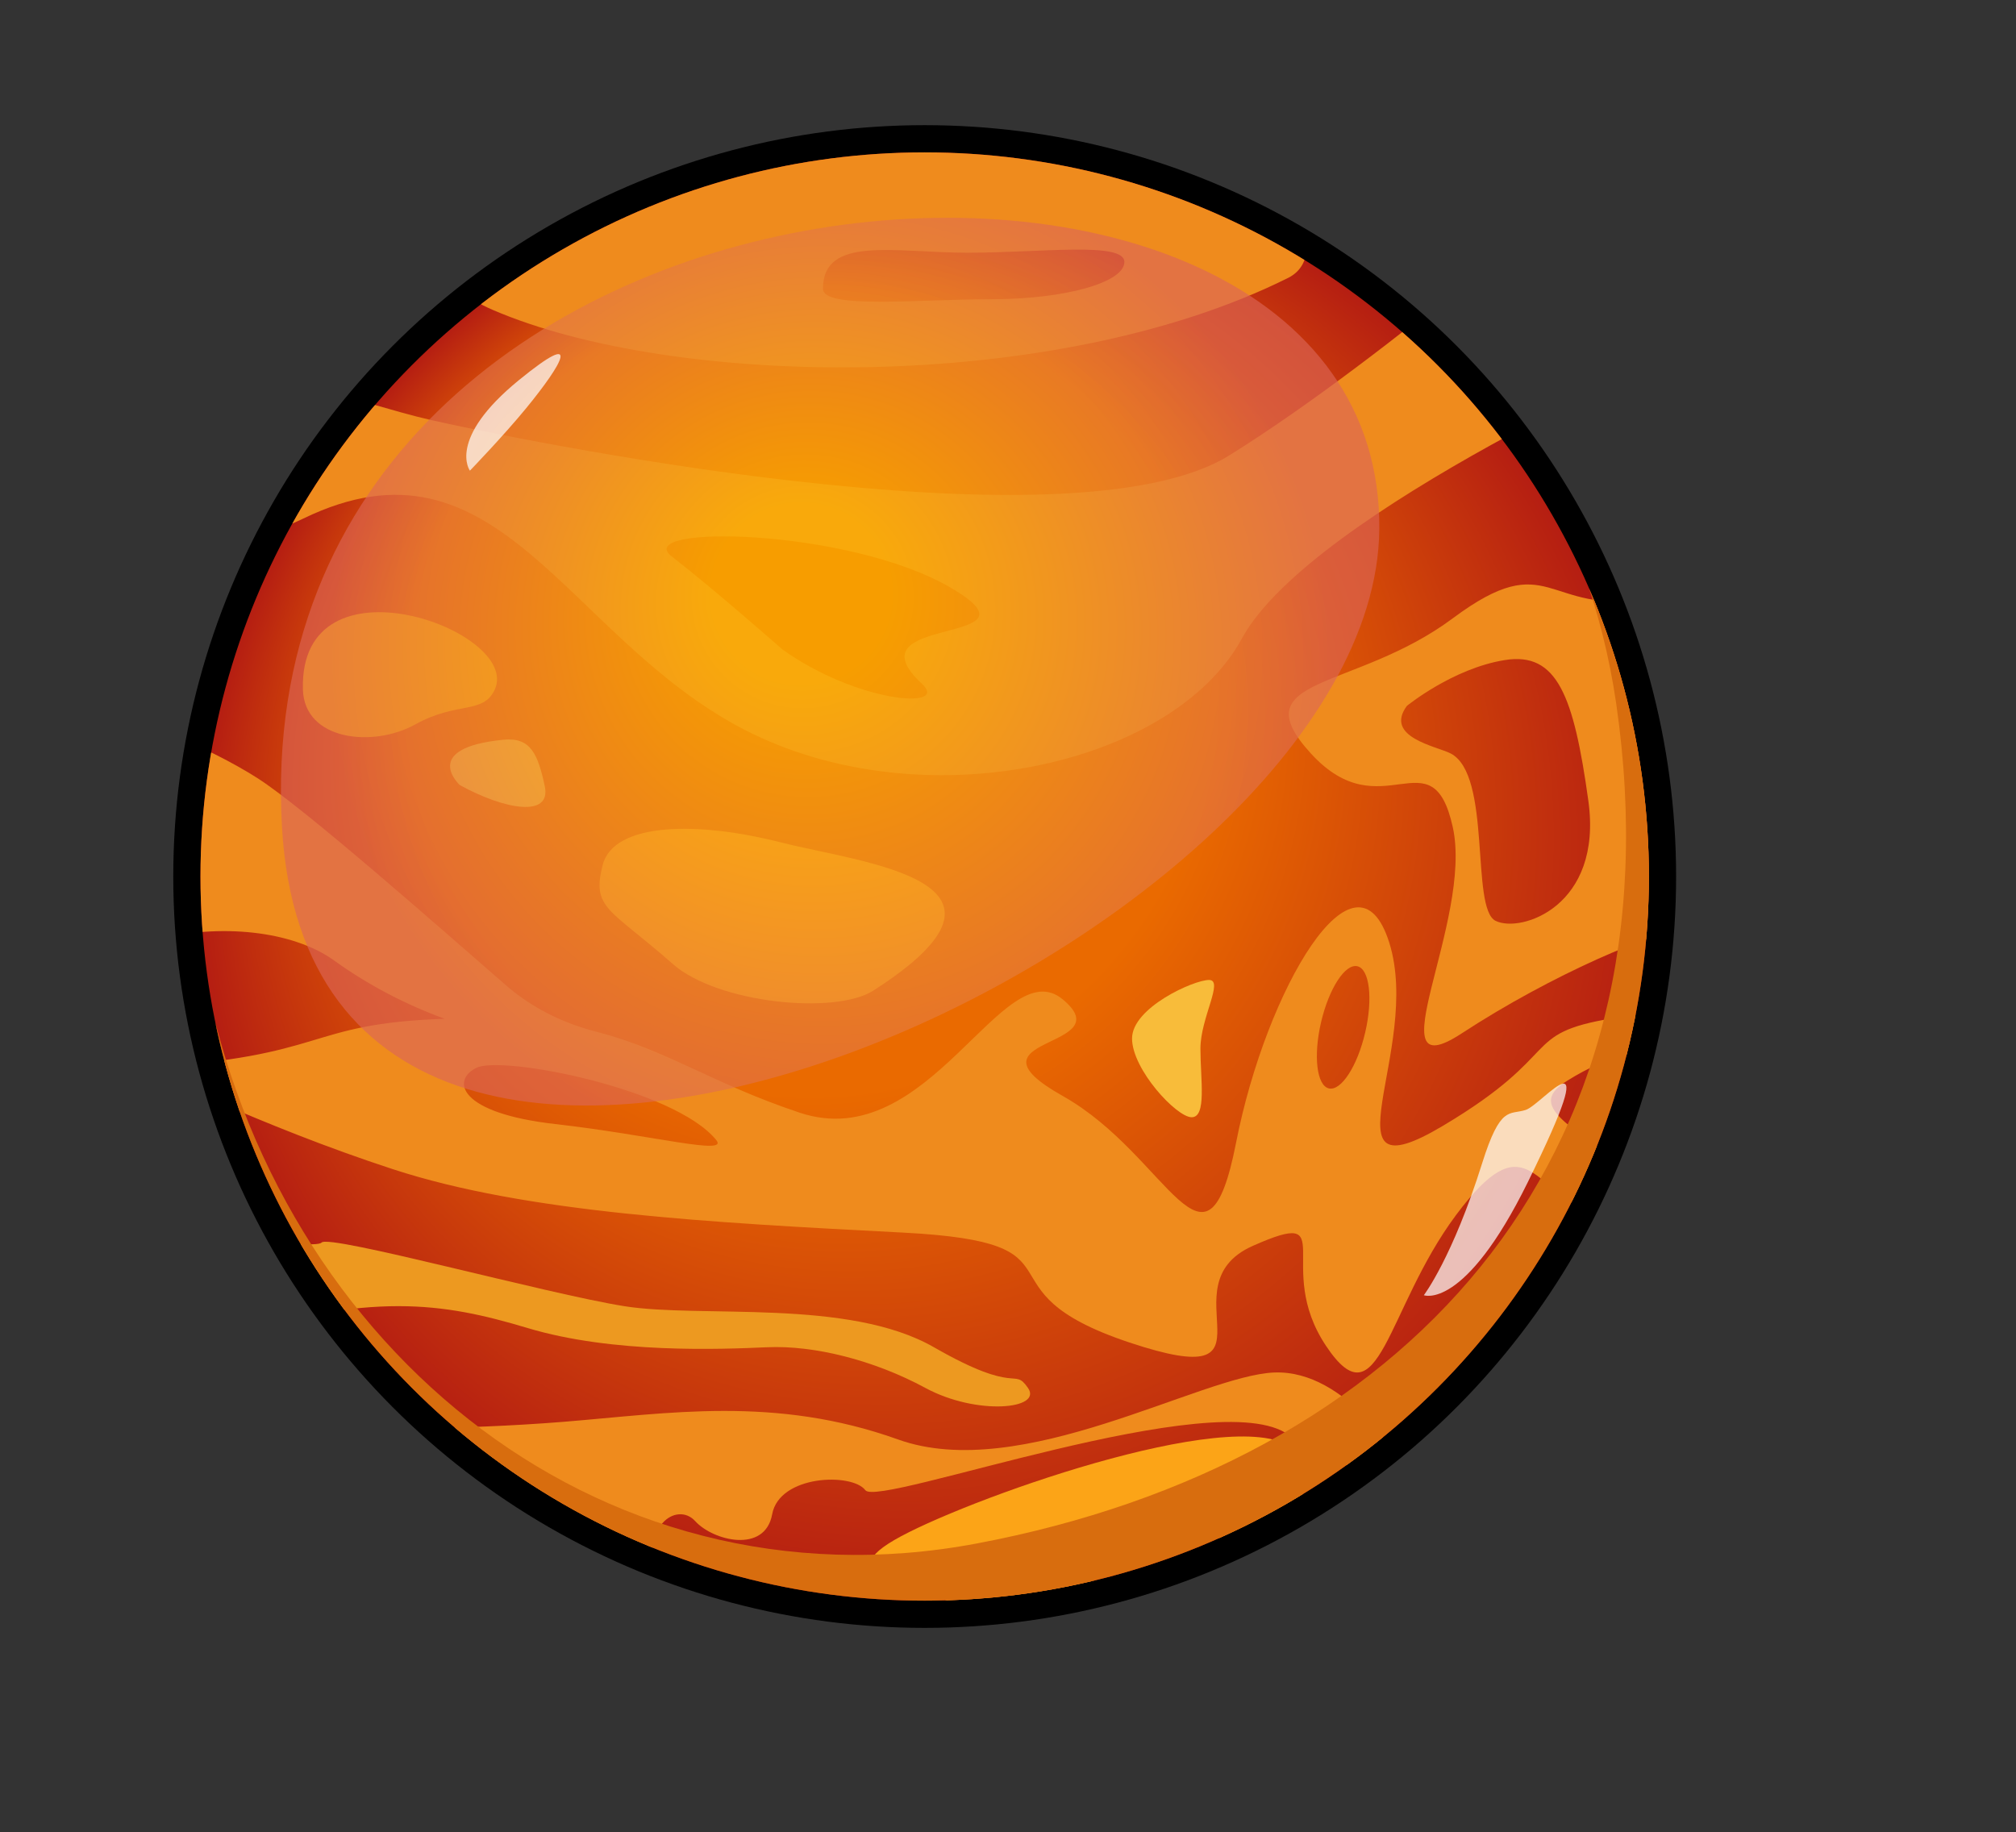 <?xml version="1.0" encoding="utf-8"?>
<!-- Generator: Adobe Illustrator 28.0.0, SVG Export Plug-In . SVG Version: 6.00 Build 0)  -->
<svg version="1.1" id="Шар_1" xmlns="http://www.w3.org/2000/svg" xmlns:xlink="http://www.w3.org/1999/xlink" x="0px" y="0px"
	 viewBox="0 0 703.7 639.63" style="enable-background:new 0 0 703.7 639.63;" xml:space="preserve">
<rect x="0" y="0" width="703.7" height="639.63" fill="#333333" stroke="none"/>
<style type="text/css">
	.st0{fill:#FFFFFF;}
	.st1{fill:#0B0F19;}
	.st2{fill:#B74600;}
	.st3{fill:#F8BC3A;}
	.st4{fill:url(#SVGID_1_);}
	.st5{clip-path:url(#SVGID_00000039112257104193513790000010285364923385926822_);fill:#EF8B1D;}
	.st6{clip-path:url(#SVGID_00000039112257104193513790000010285364923385926822_);fill:#FFB000;}
	.st7{clip-path:url(#SVGID_00000039112257104193513790000010285364923385926822_);fill:#F8BC3A;}
	.st8{clip-path:url(#SVGID_00000039112257104193513790000010285364923385926822_);fill:#FFA310;}
	.st9{clip-path:url(#SVGID_00000039112257104193513790000010285364923385926822_);fill:#ED9920;}
	.st10{clip-path:url(#SVGID_00000039112257104193513790000010285364923385926822_);fill:#FCA417;}
	
		.st11{opacity:0.63;clip-path:url(#SVGID_00000039112257104193513790000010285364923385926822_);fill:url(#SVGID_00000070112931278141966340000012033212618417651846_);}
	.st12{clip-path:url(#SVGID_00000039112257104193513790000010285364923385926822_);}
	.st13{fill:#D86D0E;}
	.st14{opacity:0.7;fill:#FFFFFF;}
	
		.st15{fill:url(#SVGID_00000137851942444069914240000009237424646869614005_);stroke:#000000;stroke-width:19;stroke-miterlimit:10;}
	.st16{fill:url(#SVGID_00000011711881717491492680000003223263879702075311_);}
	.st17{clip-path:url(#SVGID_00000144326664607512128020000003873078947239314593_);fill:#EF8B1D;}
	.st18{clip-path:url(#SVGID_00000144326664607512128020000003873078947239314593_);fill:#FFB000;}
	.st19{clip-path:url(#SVGID_00000144326664607512128020000003873078947239314593_);fill:#F8BC3A;}
	.st20{clip-path:url(#SVGID_00000144326664607512128020000003873078947239314593_);fill:#FFA310;}
	.st21{clip-path:url(#SVGID_00000144326664607512128020000003873078947239314593_);fill:#ED9920;}
	.st22{clip-path:url(#SVGID_00000144326664607512128020000003873078947239314593_);fill:#FCA417;}
	
		.st23{opacity:0.63;clip-path:url(#SVGID_00000144326664607512128020000003873078947239314593_);fill:url(#SVGID_00000085250399199596571740000003516971467900861602_);}
	.st24{clip-path:url(#SVGID_00000144326664607512128020000003873078947239314593_);}
	
		.st25{fill:url(#SVGID_00000068636012345669266650000000313112484603521714_);stroke:#000000;stroke-width:19;stroke-miterlimit:10;}
	.st26{fill:url(#SVGID_00000103950217741773526240000016645365013952702084_);}
	.st27{clip-path:url(#SVGID_00000060723015828031059880000018086812070670242993_);fill:#EF8B1D;}
	.st28{clip-path:url(#SVGID_00000060723015828031059880000018086812070670242993_);fill:#FFB000;}
	.st29{clip-path:url(#SVGID_00000060723015828031059880000018086812070670242993_);fill:#F8BC3A;}
	.st30{clip-path:url(#SVGID_00000060723015828031059880000018086812070670242993_);fill:#FFA310;}
	.st31{clip-path:url(#SVGID_00000060723015828031059880000018086812070670242993_);fill:#ED9920;}
	.st32{clip-path:url(#SVGID_00000060723015828031059880000018086812070670242993_);fill:#FCA417;}
	
		.st33{opacity:0.63;clip-path:url(#SVGID_00000060723015828031059880000018086812070670242993_);fill:url(#SVGID_00000047054694666406629350000014007489880226569912_);}
	.st34{clip-path:url(#SVGID_00000060723015828031059880000018086812070670242993_);}
</style>
<rect x="262.4" y="-2107.25" class="st0" width="1492.49" height="1492.49"/>
<rect x="-1909.92" y="-526.05" class="st1" width="1000" height="1000"/>
<g>
	<circle class="st2" cx="-7" cy="-261.15" r="252.79"/>
	<path class="st3" d="M230.62-510.07c0,0-75.11,66.96-131.25,101.88c-56.14,34.92-253.4-6.55-278.87-12.35
		c-25.48-5.8-62.94-21.66-88.45-11.01l-47.1,40.7c0,0,22.95,37.86,91.09,4.77c68.14-33.09,91.52,41.11,153.62,73.46
		c62.1,32.34,149.78,12.93,174.04-31.59c24.25-44.52,155.91-101.84,155.91-101.84L230.62-510.07z M-7.99-328.47
		c9.95,9.21-22.54,6.7-48.65-11.93c0,0-24.13-21.26-38.63-32.46c-14.5-11.2,61.35-10.01,97.16,10.77
		C37.7-341.3-34.62-353.12-7.99-328.47z"/>
	<path class="st3" d="M-224.04-326.48c0.48,17.9,24.5,20.41,39.19,12.25s23.69-3.44,27.76-12.14
		C-147.45-346.94-225.35-375.2-224.04-326.48z"/>
	<path class="st3" d="M-169.29-293.09c15.57,8.6,32.06,11.52,29.67,0.4s-4.85-17.16-14.43-16.21
		C-183.36-305.99-169.29-293.09-169.29-293.09z"/>
	<path class="st3" d="M98.34-518.94c-13.63,0-235.07,10.86-235.07,10.86c-12.39,13.2-58.75,32.86-21.06,49.12
		c63.17,27.25,195.71,29.73,277.63-11.15C138.81-479.57,111.96-518.94,98.34-518.94z M16.24-462.67c-25.65,0-58.76,3.53-58.76-3.65
		c0-18.68,24.93-12.59,50.58-12.59c25.65,0,54.63-3.95,54.63,3.23C62.69-468.5,41.9-462.67,16.24-462.67z"/>
	<path class="st3" d="M89.25-201.08c0,10.76,2.25,23.96-3.06,23.96s-20.81-16.73-20.81-27.49c0-10.76,21.55-20.43,26.86-20.43
		S89.25-211.84,89.25-201.08z"/>
	<path class="st3" d="M-24.98-221.3c-13.23,8.47-54.29,4.45-69.89-9.28c-22.11-19.47-28.44-19.29-24.55-34.52
		s33.59-15.26,62.14-7.98S35.25-259.87-24.98-221.3z"/>
	<path class="st3" d="M-253.6-99.79c53.57-16.42,78.19-12.69,108.04-3.73s67.25,7.41,83.62,6.69s37.26,4.5,55.17,14.2
		s41.04,7.46,35.82,0c-5.22-7.46-2.98,2.94-32.83-14.2s-81.17-10.05-108.12-14.34c-26.94-4.29-102.99-25.18-105.63-22.2
		s-59.36-5.97-59.36-5.97L-253.6-99.79z"/>
	<path class="st3" d="M124.1-58.41C112.91-80.05,18.89-47.97-12.45-32.3S-14.69-15.13,20.38-1.7c0,0,69.39-10.45,70.28-11.94
		S135.29-36.77,124.1-58.41z M95.12-29.61C82.48-17.47,21.31-7.77,15.71-18.59c-5.6-10.82,15.19-11.67,34.35-15.11
		C89.57-40.77,102.21-36.42,95.12-29.61z"/>
	<path class="st3" d="M245.79-358.03c-36.41,5.83-34.24-18.74-68.47,6.75c-34.23,25.49-74.29,20.06-49.52,47.17
		c24.76,27.11,42.24-7.12,49.52,25.65c7.28,32.77-28.08,92.49,3.08,72.1c31.15-20.39,68.3-36.41,79.22-36.41
		C270.54-242.77,245.79-358.03,245.79-358.03z M192.27-245.68c-8.83-4.37-1.21-50.98-15.68-58.43c-4.88-2.51-23.31-5.66-15.29-16.59
		c0,0,16.02-13.11,34.23-16.02c18.21-2.91,24.03,12.38,29.13,49.16C229.76-250.78,201.1-241.31,192.27-245.68z"/>
	<path class="st3" d="M-100.08-13.83c-6.93-20.79,6.64-29.25,12.94-22.32c6.3,6.93,24.38,11.42,26.89-2.37s27.91-14.56,32.53-8.4
		s123.2-37.72,147.82-19.25s39.2,9.86,39.2,9.86s-18.7-32.75-44.35-31.7S26.69-49.24-16.29-64.64s-80.16-9.12-116.88-6.16
		s-71.59,2.31-71.59,2.31L-100.08-13.83z"/>
	<path class="st3" d="M233.08-211.66c-32.56,5.42-16.28,12.02-59.3,37.6c-43.02,25.58-6.98-26.74-18.6-63.95
		c-11.63-37.21-43.02,16.28-53.49,69.77c-10.47,53.49-23.26,4.65-60.47-16.28s20.93-16.28,0-33.72
		c-20.93-17.44-46.51,54.65-91.86,39.53c-30.49-10.16-46.26-21.9-70.99-28.27c-10.46-2.69-20.38-7.29-28.85-14
		c-1.07-0.85-2.11-1.71-3.12-2.59c-23.47-20.41-70.03-61.54-86.34-71.95c-16.31-10.41-49.03-25.22-50.24-15.42
		c-1.21,9.8,10.47,72.67,10.47,72.67l3.84-0.82c22.86-5.72,48.18-3.27,62.87,7.35c11.68,8.43,24.9,15.31,38.45,20.25
		c-49.39,1.72-39.74,13.19-105.16,17.08c0,0,40.7,20.29,87.21,35.47c46.51,15.18,110.47,18.6,177.91,22.09
		c67.44,3.49,23.26,19.77,79.07,38.37s11.63-19.77,43.02-33.72c31.4-13.95,6.98,6.98,25.58,34.88c18.6,27.91,20.93-12.79,45.35-45.6
		c24.42-32.81,26.74-9.05,46.51-1.13c8.29,3.32,16.58-1.02,24.1-8.85c-33.28-22.25-45.83-28.17-31.71-36.99
		c14.96-9.35,27.57-11.68,37.86-9.35c4.9,1.11,11.7,4.24,17.48,7.46c0.38-0.9,0.75-1.78,1.11-2.64
		C283.08-217.08,265.63-217.08,233.08-211.66z M-135.97-174.74c-33.84-3.83-36.39-15.32-27.45-19.66
		c8.94-4.34,68.85,7.18,83.63,25.2C-75.17-163.59-102.13-170.91-135.97-174.74z M146.76-206.71c-2.74,11.78-8.42,20.52-12.67,19.53
		s-5.48-11.34-2.73-23.12s8.42-20.52,12.67-19.53C148.28-228.84,149.51-218.49,146.76-206.71z"/>
	<path class="st3" d="M232.48-376.77c-17.35,4.86-30.43-3.47-40.19,0c-9.76,3.47-29.19-2.08-12.54-14.57
		c16.65-12.49,39.55-15.26,39.55-15.26L232.48-376.77z"/>
</g>
<g>
	
		<radialGradient id="SVGID_1_" cx="616.76" cy="-263.583" r="252.791" fx="526.365" fy="-406.799" gradientUnits="userSpaceOnUse">
		<stop  offset="0.554" style="stop-color:#EA6A00"/>
		<stop  offset="1" style="stop-color:#B51E12"/>
	</radialGradient>
	<circle class="st4" cx="616.76" cy="-263.58" r="252.79"/>
	<g>
		<defs>
			<circle id="SVGID_00000165928523627925968170000001246601887055109270_" cx="669.82" cy="-263.58" r="252.79"/>
		</defs>
		<clipPath id="SVGID_00000111155177147032906160000001490493601583444918_">
			<use xlink:href="#SVGID_00000165928523627925968170000001246601887055109270_"  style="overflow:visible;"/>
		</clipPath>
		<path style="clip-path:url(#SVGID_00000111155177147032906160000001490493601583444918_);fill:#EF8B1D;" d="M907.44-512.51
			c0,0-75.11,66.96-131.25,101.88c-56.14,34.92-253.4-6.55-278.87-12.35c-25.48-5.8-62.94-21.66-88.45-11.01l-77.58-4.92
			c0,0,53.43,83.48,121.57,50.39c68.14-33.09,91.52,41.11,153.62,73.46s149.78,12.93,174.04-31.59
			c24.25-44.52,155.91-101.84,155.91-101.84L907.44-512.51z M668.83-330.9c9.95,9.21-22.54,6.7-48.65-11.93
			c0,0-24.13-21.26-38.63-32.46c-14.5-11.2,61.35-10.01,97.16,10.77C714.52-343.73,642.2-355.55,668.83-330.9z"/>
		<path style="clip-path:url(#SVGID_00000111155177147032906160000001490493601583444918_);fill:#FFB000;" d="M452.78-328.91
			c0.48,17.9,24.5,20.41,39.19,12.25c14.7-8.17,23.69-3.44,27.76-12.14C529.37-349.37,451.47-377.64,452.78-328.91z"/>
		<path style="clip-path:url(#SVGID_00000111155177147032906160000001490493601583444918_);fill:#F8BC3A;" d="M507.53-295.52
			c15.57,8.6,32.06,11.52,29.67,0.4c-2.39-11.12-4.85-17.16-14.43-16.21C493.46-308.43,507.53-295.52,507.53-295.52z"/>
		<path style="clip-path:url(#SVGID_00000111155177147032906160000001490493601583444918_);fill:#EF8B1D;" d="M775.16-521.37
			c-13.63,0-235.07,10.86-235.07,10.86c-12.39,13.2-58.75,32.86-21.06,49.12c63.17,27.25,195.71,29.73,277.63-11.15
			C815.63-482,788.78-521.37,775.16-521.37z M693.06-465.11c-25.65,0-58.76,3.53-58.76-3.65c0-18.68,24.92-12.59,50.58-12.59
			c25.65,0,54.63-3.95,54.63,3.23C739.52-470.93,718.72-465.11,693.06-465.11z"/>
		<path style="clip-path:url(#SVGID_00000111155177147032906160000001490493601583444918_);fill:#F8BC3A;" d="M766.07-203.51
			c0,10.76,2.25,23.96-3.06,23.96s-20.81-16.73-20.81-27.49c0-10.76,21.55-20.43,26.86-20.43S766.07-214.27,766.07-203.51z"/>
		<path style="clip-path:url(#SVGID_00000111155177147032906160000001490493601583444918_);fill:#FFA310;" d="M651.84-223.73
			c-13.23,8.47-54.29,4.45-69.89-9.28c-22.11-19.47-28.44-19.29-24.55-34.52s33.59-15.26,62.14-7.98
			C648.09-268.22,712.07-262.31,651.84-223.73z"/>
		<path style="clip-path:url(#SVGID_00000111155177147032906160000001490493601583444918_);fill:#ED9920;" d="M423.22-102.22
			c53.57-16.42,78.19-12.69,108.04-3.73c29.85,8.95,67.25,7.41,83.62,6.69c16.37-0.72,37.26,4.5,55.17,14.2s41.04,7.46,35.82,0
			c-5.22-7.46-2.98,2.94-32.83-14.2s-81.17-10.05-108.12-14.34c-26.94-4.29-102.99-25.18-105.63-22.2
			c-2.65,2.98-59.36-5.97-59.36-5.97L423.22-102.22z"/>
		<path style="clip-path:url(#SVGID_00000111155177147032906160000001490493601583444918_);fill:#FCA417;" d="M800.92-60.85
			C789.73-82.49,695.71-50.4,664.37-34.73s-2.24,17.16,32.83,30.59c0,0,69.39-10.45,70.28-11.94S812.12-39.21,800.92-60.85z
			 M771.94-32.04c-12.64,12.13-73.81,21.84-79.4,11.02c-5.6-10.82,15.19-11.67,34.35-15.11C766.39-43.21,779.03-38.85,771.94-32.04z
			"/>
		<path style="clip-path:url(#SVGID_00000111155177147032906160000001490493601583444918_);fill:#EF8B1D;" d="M922.61-360.47
			c-36.41,5.83-34.24-18.74-68.47,6.75c-34.23,25.49-74.29,20.06-49.52,47.17c24.76,27.11,42.24-7.12,49.52,25.65
			c7.28,32.77-28.08,92.49,3.08,72.1c31.15-20.39,68.3-36.41,79.22-36.41C947.36-245.2,922.61-360.47,922.61-360.47z M869.09-248.12
			c-8.83-4.37-1.21-50.98-15.68-58.43c-4.88-2.51-23.31-5.66-15.29-16.59c0,0,16.02-13.11,34.23-16.02
			c18.21-2.91,24.03,12.38,29.13,49.16C906.58-253.21,877.92-243.75,869.09-248.12z"/>
		<path style="clip-path:url(#SVGID_00000111155177147032906160000001490493601583444918_);fill:#EF8B1D;" d="M576.74-16.26
			c-6.93-20.79,6.64-29.25,12.94-22.32c6.3,6.93,24.38,11.42,26.89-2.37c2.51-13.79,27.91-14.56,32.53-8.4s123.2-37.72,147.82-19.25
			c24.62,18.48,39.2,9.86,39.2,9.86s-18.7-32.75-44.35-31.7s-88.27,38.78-131.25,23.38s-80.16-9.12-116.88-6.16
			s-71.59,2.31-71.59,2.31L576.74-16.26z"/>
		<path style="clip-path:url(#SVGID_00000111155177147032906160000001490493601583444918_);fill:#EF8B1D;" d="M909.9-214.1
			c-32.56,5.42-16.28,12.02-59.3,37.6c-43.02,25.58-6.98-26.74-18.6-63.95c-11.63-37.21-43.02,16.28-53.49,69.77
			c-10.47,53.49-23.26,4.65-60.47-16.28s20.93-16.28,0-33.72c-20.93-17.44-46.51,54.65-91.86,39.53
			c-30.49-10.16-46.26-21.9-70.99-28.27c-10.46-2.69-20.38-7.29-28.85-14c-1.07-0.85-2.11-1.71-3.12-2.59
			c-23.47-20.41-70.03-61.54-86.34-71.95c-16.31-10.41-49.03-25.22-50.24-15.42c-1.21,9.8,10.47,72.67,10.47,72.67l3.84-0.82
			c22.86-5.72,48.18-3.27,62.87,7.35c11.68,8.43,24.9,15.31,38.45,20.25c-49.39,1.72-39.74,13.19-105.16,17.08
			c0,0,40.7,20.29,87.21,35.47c46.51,15.18,110.47,18.6,177.91,22.09c67.44,3.49,23.26,19.77,79.07,38.37s11.63-19.77,43.02-33.72
			c31.4-13.95,6.98,6.98,25.58,34.88c18.6,27.91,20.93-12.79,45.35-45.6c24.42-32.81,26.74-9.05,46.51-1.13
			c8.29,3.32,16.58-1.02,24.1-8.85c-33.28-22.25-45.83-28.17-31.71-36.99c14.96-9.35,27.57-11.68,37.86-9.35
			c4.9,1.11,11.7,4.24,17.48,7.46c0.38-0.9,0.75-1.78,1.11-2.64C959.9-219.52,942.45-219.52,909.9-214.1z M540.86-177.18
			c-33.84-3.83-36.39-15.32-27.45-19.66c8.94-4.34,68.85,7.18,83.63,25.2C601.65-166.02,574.69-173.35,540.86-177.18z
			 M823.58-209.15c-2.74,11.78-8.42,20.52-12.67,19.53s-5.48-11.34-2.73-23.12s8.42-20.52,12.67-19.53
			C825.1-231.28,826.33-220.92,823.58-209.15z"/>
		
			<radialGradient id="SVGID_00000034796396220184919710000006777361362577180041_" cx="741.224" cy="-341.903" r="174.293" fx="728.862" fy="-370.836" gradientUnits="userSpaceOnUse">
			<stop  offset="0.178" style="stop-color:#FFBC00"/>
			<stop  offset="1" style="stop-color:#DD6657"/>
		</radialGradient>
		
			<path style="opacity:0.63;clip-path:url(#SVGID_00000111155177147032906160000001490493601583444918_);fill:url(#SVGID_00000034796396220184919710000006777361362577180041_);" d="
			M549.9-284.07c-14.18-248.5,384.91-274.22,383.02-103.87C931.31-243.35,561.7-77.29,549.9-284.07z"/>
		<g style="clip-path:url(#SVGID_00000111155177147032906160000001490493601583444918_);">
			<path class="st13" d="M738.15-524.33c132.14-18.46,258.31,71.35,277.55,204.16c23.32,160.99-75.09,265.13-223.08,293.1
				c-133.95,25.31-248.83-71.9-271.1-206.4c-21.92-132.39,73.03-263.65,204.06-288.78c-138.14,26.3-230.75,158.22-207.65,297.71
				C541.37-82.95,675.16,12.83,816.76-10.62s237.37-157.24,213.92-298.83C1007.58-448.94,877.39-543.96,738.15-524.33z"/>
			<path class="st0" d="M627.36-534.01c2.1-0.35,4.2-0.67,6.3-0.96C631.57-534.68,629.47-534.36,627.36-534.01z"/>
			<path class="st0" d="M621.09-532.89c2.08-0.4,4.17-0.77,6.27-1.12C625.26-533.67,623.17-533.29,621.09-532.89z"/>
		</g>
	</g>
	<path class="st14" d="M551.48-436.91c-25.34,20.66-17.14,31.64-17.14,31.64s11.75-12.18,19.64-21.81
		C566.71-442.58,573.92-455.19,551.48-436.91z"/>
</g>
<g>
	
		<radialGradient id="SVGID_00000012469329854829232570000014464456727883943321_" cx="-1425.212" cy="-39.97" r="252.791" fx="-1515.607" fy="-183.186" gradientUnits="userSpaceOnUse">
		<stop  offset="0.554" style="stop-color:#EA6A00"/>
		<stop  offset="1" style="stop-color:#B51E12"/>
	</radialGradient>
	
		<circle style="fill:url(#SVGID_00000012469329854829232570000014464456727883943321_);stroke:#000000;stroke-width:19;stroke-miterlimit:10;" cx="-1425.21" cy="-39.97" r="252.79"/>
	
		<radialGradient id="SVGID_00000120540267059494903160000006634335757136522396_" cx="-1425.212" cy="-39.97" r="252.791" fx="-1515.607" fy="-183.186" gradientUnits="userSpaceOnUse">
		<stop  offset="0.554" style="stop-color:#EA6A00"/>
		<stop  offset="1" style="stop-color:#B51E12"/>
	</radialGradient>
	<circle style="fill:url(#SVGID_00000120540267059494903160000006634335757136522396_);" cx="-1425.21" cy="-39.97" r="252.79"/>
	<g>
		<defs>
			<circle id="SVGID_00000171683151514629832380000000333887336241536131_" cx="-1425.21" cy="-39.97" r="252.79"/>
		</defs>
		<clipPath id="SVGID_00000072993569038513089500000007407029595004030640_">
			<use xlink:href="#SVGID_00000171683151514629832380000000333887336241536131_"  style="overflow:visible;"/>
		</clipPath>
		<path style="clip-path:url(#SVGID_00000072993569038513089500000007407029595004030640_);fill:#EF8B1D;" d="M-1187.59-288.89
			c0,0-75.11,66.96-131.25,101.88c-56.14,34.92-253.4-6.55-278.87-12.35c-25.48-5.8-62.94-21.66-88.45-11.01l-77.58-4.92
			c0,0,53.43,83.48,121.57,50.39c68.14-33.09,91.52,41.11,153.62,73.46c62.1,32.34,149.78,12.93,174.04-31.59
			c24.25-44.52,155.91-101.84,155.91-101.84L-1187.59-288.89z M-1426.2-107.29c9.95,9.21-22.54,6.7-48.65-11.93
			c0,0-24.13-21.26-38.63-32.46s61.35-10.01,97.16,10.77C-1380.51-120.12-1452.83-131.94-1426.2-107.29z"/>
		<path style="clip-path:url(#SVGID_00000072993569038513089500000007407029595004030640_);fill:#FFB000;" d="M-1642.25-105.3
			c0.48,17.9,24.5,20.41,39.19,12.25c14.7-8.17,23.69-3.44,27.76-12.14C-1565.66-125.76-1643.56-154.02-1642.25-105.3z"/>
		<path style="clip-path:url(#SVGID_00000072993569038513089500000007407029595004030640_);fill:#F8BC3A;" d="M-1587.5-71.91
			c15.57,8.6,32.06,11.52,29.67,0.4s-4.85-17.16-14.43-16.21C-1601.57-84.82-1587.5-71.91-1587.5-71.91z"/>
		<path style="clip-path:url(#SVGID_00000072993569038513089500000007407029595004030640_);fill:#EF8B1D;" d="M-1319.87-297.76
			c-13.63,0-235.07,10.86-235.07,10.86c-12.39,13.2-58.75,32.86-21.06,49.12c63.17,27.25,195.71,29.73,277.63-11.15
			C-1279.4-258.39-1306.25-297.76-1319.87-297.76z M-1401.97-241.49c-25.65,0-58.76,3.53-58.76-3.65
			c0-18.68,24.92-12.59,50.58-12.59c25.65,0,54.63-3.95,54.63,3.23C-1355.52-247.32-1376.31-241.49-1401.97-241.49z"/>
		<path style="clip-path:url(#SVGID_00000072993569038513089500000007407029595004030640_);fill:#F8BC3A;" d="M-1328.96,20.1
			c0,10.76,2.25,23.96-3.06,23.96s-20.81-16.73-20.81-27.49s21.55-20.43,26.86-20.43C-1320.67-3.86-1328.96,9.34-1328.96,20.1z"/>
		<path style="clip-path:url(#SVGID_00000072993569038513089500000007407029595004030640_);fill:#FFA310;" d="M-1443.19-0.12
			c-13.23,8.47-54.29,4.45-69.89-9.28c-22.11-19.47-28.44-19.29-24.55-34.52c3.88-15.22,33.59-15.26,62.14-7.98
			S-1382.96-38.69-1443.19-0.12z"/>
		<path style="clip-path:url(#SVGID_00000072993569038513089500000007407029595004030640_);fill:#ED9920;" d="M-1671.81,121.39
			c53.57-16.42,78.19-12.69,108.04-3.73c29.85,8.95,67.25,7.41,83.62,6.69s37.26,4.5,55.17,14.2c17.91,9.7,41.04,7.46,35.82,0
			c-5.22-7.46-2.98,2.94-32.83-14.2c-29.85-17.14-81.17-10.05-108.12-14.34c-26.94-4.29-102.99-25.18-105.63-22.2
			c-2.65,2.98-59.36-5.97-59.36-5.97L-1671.81,121.39z"/>
		<path style="clip-path:url(#SVGID_00000072993569038513089500000007407029595004030640_);fill:#FCA417;" d="M-1294.11,162.77
			c-11.19-21.64-105.21,10.45-136.55,26.12s-2.24,17.16,32.83,30.59c0,0,69.39-10.45,70.28-11.94
			C-1326.66,206.04-1282.92,184.41-1294.11,162.77z M-1323.09,191.57c-12.64,12.13-73.81,21.84-79.4,11.02s15.19-11.67,34.35-15.11
			C-1328.64,180.41-1316,184.76-1323.09,191.57z"/>
		<path style="clip-path:url(#SVGID_00000072993569038513089500000007407029595004030640_);fill:#EF8B1D;" d="M-1172.42-136.85
			c-36.41,5.83-34.24-18.74-68.47,6.75c-34.23,25.49-74.29,20.06-49.52,47.17c24.76,27.11,42.24-7.12,49.52,25.65
			s-28.08,92.49,3.08,72.1s68.3-36.41,79.22-36.41C-1147.67-21.59-1172.42-136.85-1172.42-136.85z M-1225.94-24.5
			c-8.83-4.37-1.21-50.98-15.68-58.43c-4.88-2.51-23.31-5.66-15.29-16.59c0,0,16.02-13.11,34.23-16.02
			c18.21-2.91,24.03,12.38,29.13,49.16S-1217.11-20.13-1225.94-24.5z"/>
		<path style="clip-path:url(#SVGID_00000072993569038513089500000007407029595004030640_);fill:#EF8B1D;" d="M-1518.29,207.35
			c-6.93-20.79,6.64-29.25,12.94-22.32s24.38,11.42,26.89-2.37c2.51-13.79,27.91-14.56,32.53-8.4s123.2-37.72,147.82-19.25
			s39.2,9.86,39.2,9.86s-18.7-32.75-44.35-31.7c-25.65,1.05-88.27,38.78-131.25,23.38c-42.98-15.4-80.16-9.12-116.88-6.16
			c-36.72,2.96-71.59,2.31-71.59,2.31L-1518.29,207.35z"/>
		<path style="clip-path:url(#SVGID_00000072993569038513089500000007407029595004030640_);fill:#EF8B1D;" d="M-1185.14,9.51
			c-32.56,5.42-16.28,12.02-59.3,37.6c-43.02,25.58-6.98-26.74-18.6-63.95c-11.63-37.21-43.02,16.28-53.49,69.77
			c-10.47,53.49-23.26,4.65-60.47-16.28c-37.21-20.93,20.93-16.28,0-33.72c-20.93-17.44-46.51,54.65-91.86,39.53
			c-30.49-10.16-46.26-21.9-70.99-28.27c-10.46-2.69-20.38-7.29-28.85-14c-1.07-0.85-2.11-1.71-3.12-2.59
			c-23.47-20.41-70.03-61.54-86.34-71.95c-16.31-10.41-49.03-25.22-50.24-15.42c-1.21,9.8,10.47,72.67,10.47,72.67l3.84-0.82
			c22.86-5.72,48.18-3.27,62.87,7.35c11.68,8.43,24.9,15.31,38.45,20.25c-49.39,1.72-39.74,13.19-105.16,17.08
			c0,0,40.7,20.29,87.21,35.47c46.51,15.18,110.47,18.6,177.91,22.09c67.44,3.49,23.26,19.77,79.07,38.37s11.63-19.77,43.02-33.72
			s6.98,6.98,25.58,34.88c18.6,27.91,20.93-12.79,45.35-45.6c24.42-32.81,26.74-9.05,46.51-1.13c8.29,3.32,16.58-1.02,24.1-8.85
			c-33.28-22.25-45.83-28.17-31.71-36.99c14.96-9.35,27.57-11.68,37.86-9.35c4.9,1.11,11.7,4.24,17.48,7.46
			c0.38-0.9,0.75-1.78,1.11-2.64C-1135.14,4.1-1152.58,4.1-1185.14,9.51z M-1554.18,46.43c-33.84-3.83-36.39-15.32-27.45-19.66
			s68.85,7.18,83.63,25.2C-1493.39,57.59-1520.34,50.26-1554.18,46.43z M-1271.45,14.47c-2.74,11.78-8.42,20.52-12.67,19.53
			s-5.48-11.34-2.73-23.12c2.74-11.78,8.42-20.52,12.67-19.53S-1268.7,2.69-1271.45,14.47z"/>
		
			<radialGradient id="SVGID_00000170995757522023294550000011337930935467074715_" cx="-1458.226" cy="-114.978" r="174.293" fx="-1470.587" fy="-143.911" gradientUnits="userSpaceOnUse">
			<stop  offset="0.178" style="stop-color:#FFBC00"/>
			<stop  offset="1" style="stop-color:#DD6657"/>
		</radialGradient>
		
			<path style="opacity:0.63;clip-path:url(#SVGID_00000072993569038513089500000007407029595004030640_);fill:url(#SVGID_00000170995757522023294550000011337930935467074715_);" d="
			M-1649.55-57.15c-14.18-248.5,384.91-274.22,383.02-103.87C-1268.14-16.43-1637.75,149.63-1649.55-57.15z"/>
		<g style="clip-path:url(#SVGID_00000072993569038513089500000007407029595004030640_);">
			<path class="st13" d="M-1461.37-304.43c132.14-18.46,258.31,71.35,277.55,204.16c23.32,160.99-75.09,265.13-223.08,293.1
				c-133.95,25.31-248.83-71.9-271.1-206.4c-21.92-132.39,73.03-263.65,204.06-288.78c-138.14,26.3-230.75,158.22-207.65,297.71
				c23.45,141.59,157.24,237.37,298.83,213.92s237.37-157.24,213.92-298.83C-1191.93-229.03-1322.13-324.05-1461.37-304.43z"/>
			<path class="st0" d="M-1467.67-310.4c2.1-0.35,4.2-0.67,6.3-0.96C-1463.46-311.07-1465.56-310.75-1467.67-310.4z"/>
			<path class="st0" d="M-1473.94-309.28c2.08-0.4,4.17-0.77,6.27-1.12C-1469.77-310.05-1471.86-309.68-1473.94-309.28z"/>
		</g>
	</g>
	<path class="st14" d="M-1566.81-213.29c-25.34,20.66-17.14,31.64-17.14,31.64s11.75-12.18,19.64-21.81
		C-1551.59-218.96-1544.38-231.58-1566.81-213.29z"/>
	<path class="st14" d="M-1250.99,106.19c0,0,14.16,5.53,36.31-39.5c27.57-56.06,5.23-27.11-0.76-25.18
		c-5.73,1.85-8.78-1.82-15.21,18.65C-1241,93.13-1250.99,106.19-1250.99,106.19z"/>
</g>
<g>
	
		<radialGradient id="SVGID_00000124855243258967026190000016833540259699291025_" cx="322.769" cy="305.981" r="252.791" fx="232.375" fy="162.765" gradientUnits="userSpaceOnUse">
		<stop  offset="0.554" style="stop-color:#EA6A00"/>
		<stop  offset="1" style="stop-color:#B51E12"/>
	</radialGradient>
	
		<circle style="fill:url(#SVGID_00000124855243258967026190000016833540259699291025_);stroke:#000000;stroke-width:19;stroke-miterlimit:10;" cx="322.77" cy="305.98" r="252.79"/>
	
		<radialGradient id="SVGID_00000119840776787830826510000005313366225836317853_" cx="322.769" cy="305.981" r="252.791" fx="232.375" fy="162.765" gradientUnits="userSpaceOnUse">
		<stop  offset="0.554" style="stop-color:#EA6A00"/>
		<stop  offset="1" style="stop-color:#B51E12"/>
	</radialGradient>
	<circle style="fill:url(#SVGID_00000119840776787830826510000005313366225836317853_);" cx="322.77" cy="305.98" r="252.79"/>
	<g>
		<defs>
			<circle id="SVGID_00000124120414431633287260000012225027387275158669_" cx="322.77" cy="305.98" r="252.79"/>
		</defs>
		<clipPath id="SVGID_00000015323428814168756360000006233932630934192275_">
			<use xlink:href="#SVGID_00000124120414431633287260000012225027387275158669_"  style="overflow:visible;"/>
		</clipPath>
		<path style="clip-path:url(#SVGID_00000015323428814168756360000006233932630934192275_);fill:#EF8B1D;" d="M560.39,57.06
			c0,0-75.11,66.96-131.25,101.88c-56.14,34.92-253.4-6.55-278.87-12.35c-25.48-5.8-62.94-21.66-88.45-11.01l-77.58-4.92
			c0,0,53.43,83.48,121.57,50.39c68.14-33.09,91.52,41.11,153.62,73.46c62.1,32.34,149.78,12.93,174.04-31.59
			c24.25-44.52,155.91-101.84,155.91-101.84L560.39,57.06z M321.78,238.66c9.95,9.21-22.54,6.7-48.65-11.93
			c0,0-24.13-21.26-38.63-32.46c-14.5-11.2,61.35-10.01,97.16,10.77C367.47,225.83,295.15,214.01,321.78,238.66z"/>
		<path style="clip-path:url(#SVGID_00000015323428814168756360000006233932630934192275_);fill:#FFB000;" d="M105.73,240.65
			c0.48,17.9,24.5,20.41,39.19,12.25c14.7-8.17,23.69-3.44,27.76-12.14C182.32,220.19,104.42,191.93,105.73,240.65z"/>
		<path style="clip-path:url(#SVGID_00000015323428814168756360000006233932630934192275_);fill:#F8BC3A;" d="M160.48,274.04
			c15.57,8.6,32.06,11.52,29.67,0.4c-2.39-11.12-4.85-17.16-14.43-16.21C146.41,261.13,160.48,274.04,160.48,274.04z"/>
		<path style="clip-path:url(#SVGID_00000015323428814168756360000006233932630934192275_);fill:#EF8B1D;" d="M428.11,48.19
			c-13.63,0-235.07,10.86-235.07,10.86c-12.39,13.2-58.75,32.86-21.06,49.12c63.17,27.25,195.71,29.73,277.63-11.15
			C468.58,87.56,441.73,48.19,428.11,48.19z M346.02,104.46c-25.65,0-58.76,3.53-58.76-3.65c0-18.68,24.93-12.59,50.58-12.59
			c25.65,0,54.63-3.95,54.63,3.23C392.47,98.63,371.67,104.46,346.02,104.46z"/>
		<path style="clip-path:url(#SVGID_00000015323428814168756360000006233932630934192275_);fill:#F8BC3A;" d="M419.02,366.05
			c0,10.76,2.25,23.96-3.06,23.96c-5.31,0-20.81-16.73-20.81-27.49s21.55-20.43,26.86-20.43
			C427.32,342.09,419.02,355.29,419.02,366.05z"/>
		<path style="clip-path:url(#SVGID_00000015323428814168756360000006233932630934192275_);fill:#FFA310;" d="M304.79,345.83
			c-13.23,8.47-54.29,4.45-69.89-9.28c-22.11-19.47-28.44-19.29-24.55-34.52c3.88-15.22,33.59-15.26,62.14-7.98
			C301.04,301.34,365.02,307.26,304.79,345.83z"/>
		<path style="clip-path:url(#SVGID_00000015323428814168756360000006233932630934192275_);fill:#ED9920;" d="M76.17,467.34
			c53.57-16.42,78.19-12.69,108.04-3.73c29.85,8.95,67.25,7.41,83.62,6.69s37.26,4.5,55.17,14.2c17.91,9.7,41.04,7.46,35.82,0
			c-5.22-7.46-2.98,2.94-32.83-14.2c-29.85-17.14-81.17-10.05-108.12-14.34s-102.99-25.18-105.63-22.2
			c-2.65,2.98-59.36-5.97-59.36-5.97L76.17,467.34z"/>
		<path style="clip-path:url(#SVGID_00000015323428814168756360000006233932630934192275_);fill:#FCA417;" d="M453.87,508.72
			c-11.19-21.64-105.21,10.45-136.55,26.12s-2.24,17.16,32.83,30.59c0,0,69.39-10.45,70.28-11.94S465.07,530.36,453.87,508.72z
			 M424.89,537.52c-12.64,12.13-73.81,21.84-79.4,11.02c-5.6-10.82,15.19-11.67,34.35-15.11
			C419.34,526.36,431.98,530.71,424.89,537.52z"/>
		<path style="clip-path:url(#SVGID_00000015323428814168756360000006233932630934192275_);fill:#EF8B1D;" d="M575.56,209.1
			c-36.41,5.83-34.24-18.74-68.47,6.75c-34.23,25.49-74.29,20.06-49.52,47.17c24.76,27.11,42.24-7.12,49.52,25.65
			c7.28,32.77-28.08,92.49,3.08,72.1c31.15-20.39,68.3-36.41,79.22-36.41C600.31,324.36,575.56,209.1,575.56,209.1z M522.04,321.45
			c-8.83-4.37-1.21-50.98-15.68-58.43c-4.88-2.51-23.31-5.66-15.29-16.59c0,0,16.02-13.11,34.23-16.02
			c18.21-2.91,24.03,12.38,29.13,49.16C559.53,316.35,530.87,325.82,522.04,321.45z"/>
		<path style="clip-path:url(#SVGID_00000015323428814168756360000006233932630934192275_);fill:#EF8B1D;" d="M229.7,553.3
			c-6.93-20.79,6.64-29.25,12.94-22.32c6.3,6.93,24.38,11.42,26.89-2.37c2.51-13.79,27.91-14.56,32.53-8.4
			c4.62,6.16,123.2-37.72,147.82-19.25c24.62,18.48,39.2,9.86,39.2,9.86s-18.7-32.75-44.35-31.7
			c-25.65,1.05-88.27,38.78-131.25,23.38c-42.98-15.4-80.16-9.12-116.88-6.16S125,498.65,125,498.65L229.7,553.3z"/>
		<path style="clip-path:url(#SVGID_00000015323428814168756360000006233932630934192275_);fill:#EF8B1D;" d="M562.85,355.47
			c-32.56,5.42-16.28,12.02-59.3,37.6c-43.02,25.58-6.98-26.74-18.6-63.95c-11.63-37.21-43.02,16.28-53.49,69.77
			c-10.47,53.49-23.26,4.65-60.47-16.28s20.93-16.28,0-33.72c-20.93-17.44-46.51,54.65-91.86,39.53
			c-30.49-10.16-46.26-21.9-70.99-28.27c-10.46-2.69-20.38-7.29-28.85-14c-1.07-0.85-2.11-1.71-3.12-2.59
			c-23.47-20.41-70.03-61.54-86.34-71.95c-16.31-10.41-49.03-25.22-50.24-15.42c-1.21,9.8,10.47,72.67,10.47,72.67l3.84-0.82
			c22.86-5.72,48.18-3.27,62.87,7.35c11.68,8.43,24.9,15.31,38.45,20.25c-49.39,1.72-39.74,13.19-105.16,17.08
			c0,0,40.7,20.29,87.21,35.47c46.51,15.18,110.47,18.6,177.91,22.09c67.44,3.49,23.26,19.77,79.07,38.37s11.63-19.77,43.02-33.72
			c31.4-13.95,6.98,6.98,25.58,34.88c18.6,27.91,20.93-12.79,45.35-45.6c24.42-32.81,26.74-9.05,46.51-1.13
			c8.29,3.32,16.58-1.02,24.1-8.85c-33.28-22.25-45.83-28.17-31.71-36.99c14.96-9.35,27.57-11.68,37.86-9.35
			c4.9,1.11,11.7,4.24,17.48,7.46c0.38-0.9,0.75-1.78,1.11-2.64C612.85,350.05,595.4,350.05,562.85,355.47z M193.81,392.39
			c-33.84-3.83-36.39-15.32-27.45-19.66c8.94-4.34,68.85,7.18,83.63,25.2C254.6,403.54,227.64,396.22,193.81,392.39z M476.53,360.42
			c-2.74,11.78-8.42,20.52-12.67,19.53s-5.48-11.34-2.73-23.12s8.42-20.52,12.67-19.53C478.06,338.29,479.28,348.64,476.53,360.42z"
			/>
		
			<radialGradient id="SVGID_00000029749010395044347130000001835699558199664568_" cx="289.757" cy="230.973" r="174.293" fx="277.395" fy="202.041" gradientUnits="userSpaceOnUse">
			<stop  offset="0.178" style="stop-color:#FFBC00"/>
			<stop  offset="1" style="stop-color:#DD6657"/>
		</radialGradient>
		
			<path style="opacity:0.63;clip-path:url(#SVGID_00000015323428814168756360000006233932630934192275_);fill:url(#SVGID_00000029749010395044347130000001835699558199664568_);" d="
			M98.43,288.8C84.25,40.3,483.34,14.58,481.45,184.93C479.84,329.52,110.23,495.58,98.43,288.8z"/>
		<g style="clip-path:url(#SVGID_00000015323428814168756360000006233932630934192275_);">
			<path class="st13" d="M286.61,41.52c132.14-18.46,258.31,71.35,277.55,204.16c23.32,160.99-75.09,265.13-223.08,293.1
				c-133.95,25.31-248.83-71.9-271.1-206.4C48.06,199.99,143.01,68.73,274.04,43.61C135.91,69.91,43.29,201.83,66.39,341.32
				c23.45,141.59,157.24,237.37,298.83,213.92S602.59,398,579.15,256.41C556.05,116.92,425.86,21.9,286.61,41.52z"/>
			<path class="st0" d="M280.32,35.55c2.1-0.35,4.2-0.67,6.3-0.96C284.52,34.88,282.42,35.2,280.32,35.55z"/>
			<path class="st0" d="M274.04,36.67c2.08-0.4,4.17-0.77,6.27-1.12C278.21,35.9,276.12,36.27,274.04,36.67z"/>
		</g>
	</g>
	<path class="st14" d="M181.17,132.66c-25.34,20.66-17.14,31.64-17.14,31.64s11.75-12.18,19.64-21.81
		C196.39,126.99,203.61,114.37,181.17,132.66z"/>
	<path class="st14" d="M497,452.14c0,0,14.16,5.53,36.31-39.5c27.57-56.06,5.23-27.11-0.76-25.18c-5.73,1.85-8.78-1.82-15.21,18.65
		C506.99,439.09,497,452.14,497,452.14z"/>
</g>
<g>
	<path class="st0" d="M-1718.25,275.99c0,27.53-22.32,49.85-49.85,49.85c27.53,0,49.85,22.32,49.85,49.85
		c0-27.53,22.32-49.85,49.85-49.85C-1695.93,325.84-1718.25,303.52-1718.25,275.99z"/>
</g>
<g>
	<path class="st0" d="M-1656.34-343.66c0,17.68-14.34,32.02-32.02,32.02c17.68,0,32.02,14.34,32.02,32.02
		c0-17.68,14.34-32.02,32.02-32.02C-1642.01-311.64-1656.34-325.98-1656.34-343.66z"/>
</g>
<g>
	<path class="st0" d="M-1084.99-39.97c0,11.96-9.7,21.66-21.66,21.66c11.96,0,21.66,9.7,21.66,21.66c0-11.96,9.7-21.66,21.66-21.66
		C-1075.3-18.31-1084.99-28.01-1084.99-39.97z"/>
</g>
</svg>
